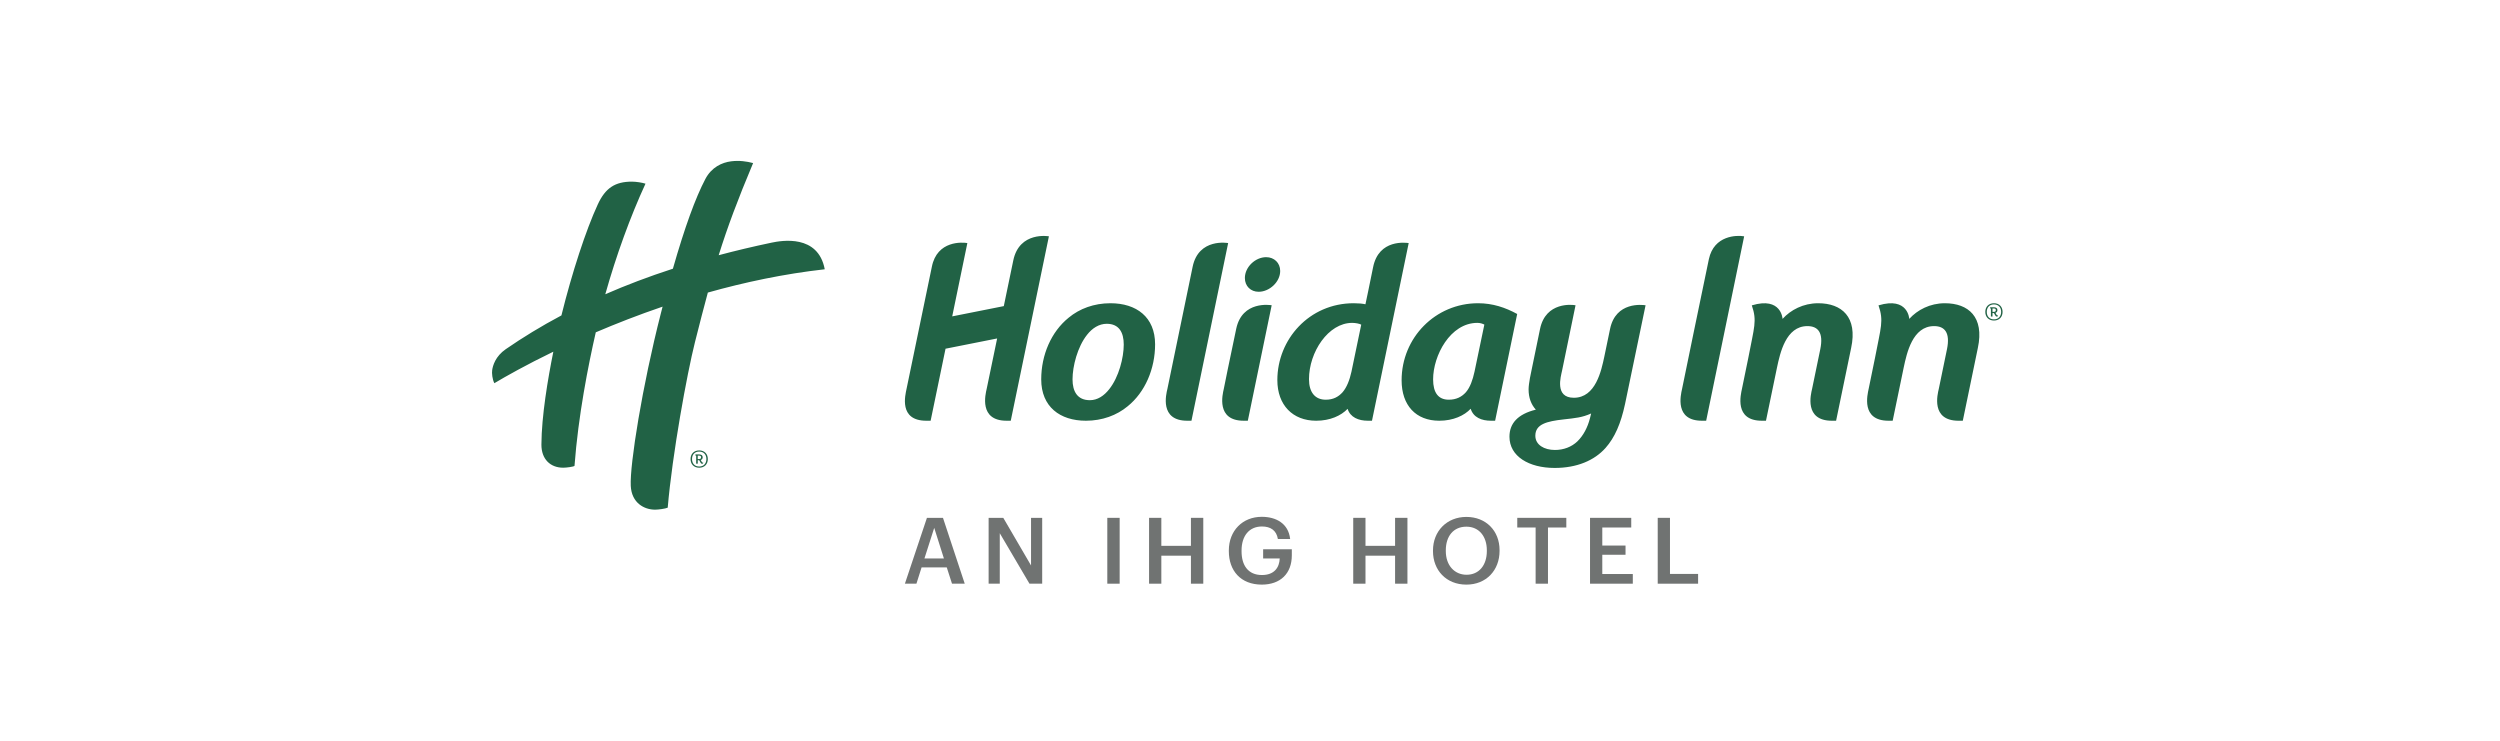 <svg width="810" height="240" viewBox="0 0 176 86" fill="none" xmlns="http://www.w3.org/2000/svg">
    <path
        d="M50.492 60.121H52.354L54.881 67.766H53.403L52.794 65.874H49.871L49.272 67.766H47.934L50.492 60.121ZM50.203 64.837H52.462L51.338 61.286L50.203 64.837Z"
        fill="#707372" />
    <path
        d="M57.654 60.121H59.356L62.578 65.649V60.121H63.873V67.766H62.396L58.949 61.906V67.766H57.654V60.121Z"
        fill="#707372" />
    <path d="M71.433 60.121H72.867V67.766H71.433V60.121Z" fill="#707372" />
    <path
        d="M76.282 60.121H77.706V63.372H81.142V60.121H82.576V67.766H81.142V64.515H77.706V67.766H76.282V60.121Z"
        fill="#707372" />
    <path
        d="M85.543 63.991V63.906C85.543 61.628 87.127 60.002 89.365 60.002C91.002 60.002 92.458 60.751 92.662 62.58H91.238C91.067 61.564 90.382 61.125 89.386 61.125C87.887 61.125 87.02 62.237 87.02 63.916V64.001C87.02 65.637 87.781 66.76 89.386 66.76C90.82 66.76 91.409 65.894 91.452 64.835H89.525V63.767H92.855V64.473C92.855 66.591 91.527 67.874 89.365 67.874C86.913 67.873 85.543 66.248 85.543 63.991Z"
        fill="#707372" />
    <path
        d="M99.985 60.121H101.408V63.372H104.844V60.121H106.279V67.766H104.844V64.515H101.408V67.766H99.985V60.121Z"
        fill="#707372" />
    <path
        d="M109.245 63.992V63.906C109.245 61.671 110.851 60.014 113.12 60.014C115.4 60.014 116.974 61.628 116.974 63.874V63.96C116.974 66.195 115.443 67.874 113.12 67.874C110.776 67.874 109.245 66.195 109.245 63.992ZM115.497 63.971V63.885C115.497 62.313 114.619 61.147 113.12 61.147C111.622 61.147 110.733 62.249 110.733 63.896V63.981C110.733 65.649 111.75 66.729 113.142 66.729C114.587 66.729 115.497 65.628 115.497 63.971Z"
        fill="#707372" />
    <path d="M121.161 61.243H119.03V60.121H124.725V61.243H122.595V67.766H121.161V61.243Z" fill="#707372" />
    <path
        d="M127.477 60.121H132.262V61.243H128.901V63.339H131.599V64.408H128.901V66.643H132.444V67.766H127.477V60.121Z"
        fill="#707372" />
    <path d="M135.336 60.121H136.759V66.633H140.024V67.767H135.336V60.121Z" fill="#707372" />
    <path
        d="M89.877 29.857C90.799 29.857 91.505 30.514 91.505 31.459C91.505 32.736 90.255 33.875 89.004 33.875C88.082 33.875 87.405 33.223 87.405 32.275C87.405 30.998 88.625 29.857 89.877 29.857ZM81.339 30.977C80.638 34.394 78.408 45.16 78.408 45.16C78.268 45.752 77.469 48.847 80.713 48.847H81.203L85.463 28.221C85.463 28.221 82.035 27.588 81.339 30.977ZM86.403 38.157C85.686 41.498 84.955 45.16 84.955 45.16C84.824 45.752 84.023 48.847 87.268 48.847H87.747L90.517 35.439C90.391 35.423 87.109 34.866 86.403 38.157ZM71.658 45.183C72.775 43.778 73.342 41.527 73.342 40.006C73.342 38.597 72.801 37.592 71.367 37.592C70.469 37.592 69.677 38.107 69.083 38.869C67.966 40.275 67.396 42.526 67.396 44.046C67.396 45.457 67.966 46.462 69.407 46.462C70.303 46.462 71.06 45.944 71.658 45.183ZM71.798 35.206C74.808 35.206 76.982 36.804 76.982 39.976C76.982 42.83 75.813 45.538 73.804 47.163C72.531 48.222 70.849 48.847 68.948 48.847C65.933 48.847 63.761 47.218 63.761 44.047C63.761 41.201 64.928 38.516 66.938 36.891C68.212 35.829 69.896 35.206 71.798 35.206ZM127.608 48.006C126.546 48.477 125.793 48.538 124.409 48.694C122.457 48.913 121.128 49.24 121.128 50.591C121.128 51.647 122.158 52.242 123.405 52.242C124.409 52.242 125.332 51.891 126.008 51.246C126.709 50.564 127.198 49.621 127.47 48.56L127.608 48.006ZM129.802 38.197C130.464 34.977 133.575 35.392 133.926 35.442L131.547 46.883C131.057 49.182 130.342 50.809 129.284 51.999C127.989 53.462 125.952 54.328 123.377 54.328C120.375 54.328 118.123 52.977 118.123 50.701C118.123 49.154 119.098 48.075 121.184 47.561C120.64 46.96 120.344 46.18 120.344 45.205C120.344 44.525 120.643 43.152 120.698 42.922C120.752 42.692 121.148 40.742 121.672 38.197C122.333 34.986 125.465 35.373 125.795 35.442L124.23 43.036C124.094 43.687 123.339 46.18 125.598 46.18C128.132 46.18 128.788 43.044 129.138 41.396C129.138 41.396 129.562 39.366 129.802 38.197ZM141.275 30.087C140.739 32.593 138.162 45.157 138.162 45.157C137.999 45.879 137.287 48.847 140.469 48.847H140.961L145.372 27.437C144.532 27.288 141.87 27.305 141.275 30.087ZM153.962 35.206C152.241 35.206 150.772 35.981 149.831 37.023C149.831 37.023 149.707 34.415 146.26 35.452C146.884 37.277 146.543 37.92 145.843 41.601L145.113 45.16C144.988 45.773 144.181 48.847 147.426 48.847H147.905L149.186 42.664C149.541 41.008 150.204 37.861 152.715 37.861C153.962 37.861 154.6 38.637 154.21 40.541L153.257 45.156C153.121 45.748 152.301 48.848 155.564 48.848H156.046L157.792 40.402C158.568 36.79 156.688 35.206 153.962 35.206ZM60.516 30.242C60.355 31.026 59.997 32.737 59.416 35.54L53.427 36.731L55.185 28.221C54.641 28.123 51.671 27.886 51.062 30.977C50.872 31.944 48.123 45.159 48.123 45.159C47.985 45.847 47.182 48.847 50.423 48.847H50.921L52.651 40.486L58.643 39.295C58.047 42.17 57.426 45.159 57.426 45.159C57.293 45.755 56.494 48.847 59.737 48.847H60.224L64.653 27.436C64.653 27.436 61.22 26.823 60.516 30.242ZM168.672 35.206C166.951 35.206 165.482 35.981 164.541 37.023C164.541 37.023 164.417 34.415 160.97 35.452C161.593 37.277 161.253 37.92 160.553 41.601L159.823 45.16C159.698 45.773 158.891 48.847 162.135 48.847H162.615L163.896 42.664C164.251 41.008 164.914 37.861 167.424 37.861C168.672 37.861 169.31 38.637 168.92 40.541L167.967 45.156C167.83 45.748 167.01 48.848 170.274 48.848H170.756L172.502 40.402C173.277 36.79 171.398 35.206 168.672 35.206ZM102.289 31.037C102.945 27.713 106.138 28.183 106.424 28.221L102.163 48.847H101.683C100.594 48.847 99.645 48.452 99.332 47.467C98.576 48.255 97.311 48.847 95.681 48.847C92.962 48.847 91.175 47.031 91.175 44.128C91.175 39.408 94.866 35.205 100.048 35.205C100.561 35.205 101.079 35.248 101.403 35.326C101.37 35.487 101.969 32.655 102.289 31.037ZM100.914 37.693C100.724 37.581 100.266 37.486 99.859 37.486C97.088 37.486 94.849 40.877 94.849 44.021C94.849 45.568 95.573 46.406 96.793 46.406C97.658 46.406 98.259 46.081 98.75 45.538C99.237 44.969 99.564 44.129 99.779 43.153L100.914 37.693ZM115.208 37.685C114.982 37.573 114.721 37.486 114.398 37.486C111.248 37.486 109.259 41.281 109.259 44.046C109.259 45.591 109.859 46.405 111.08 46.405C111.95 46.405 112.58 46.08 113.066 45.538C113.553 44.97 113.855 44.128 114.066 43.153L115.208 37.685ZM114.474 35.206C116.173 35.206 117.641 35.699 119.02 36.453L116.459 48.847H115.978C114.894 48.847 113.937 48.47 113.621 47.456C112.889 48.245 111.601 48.847 109.971 48.847C107.257 48.847 105.602 47.061 105.602 44.156C105.603 39.196 109.536 35.206 114.474 35.206ZM38.628 31.263C37.857 27.176 33.622 27.927 32.454 28.172C30.306 28.624 28.262 29.111 26.314 29.63C27.333 26.377 28.509 23.217 30.312 18.932C29.564 18.735 28.722 18.61 27.771 18.727C26.695 18.861 25.49 19.412 24.771 20.775C23.617 22.962 22.371 26.399 20.998 31.197C18.158 32.12 15.552 33.112 13.15 34.162C14.413 29.665 16.063 25.129 17.817 21.325C17.45 21.206 16.744 21.088 16.236 21.088C14.291 21.088 13.161 21.821 12.28 23.728C10.904 26.693 9.274 31.69 8.056 36.62C5.687 37.879 3.546 39.193 1.596 40.538C0.384 41.373 0.088 42.467 0.017 42.967C-0.037 43.315 0.034 44.045 0.269 44.489C1.591 43.7 3.957 42.365 7.117 40.831C6.485 43.961 5.748 48.305 5.733 51.617C5.726 53.309 6.77 54.301 8.261 54.301C8.673 54.301 9.484 54.183 9.575 54.089C10.007 48.283 11.169 42.41 12.045 38.582C14.397 37.577 17 36.558 19.802 35.602C19.734 35.864 19.667 36.12 19.599 36.389C17.437 44.832 15.987 53.934 16.106 56.404C16.202 58.405 17.677 59.172 18.928 59.172C19.319 59.172 20.121 59.063 20.397 58.94C20.926 52.75 22.639 43.374 23.555 39.744C24.102 37.578 24.583 35.701 25.055 33.967C29.308 32.771 33.886 31.795 38.628 31.263ZM175.374 36.209C175.374 36.805 174.981 37.215 174.373 37.215C173.764 37.215 173.368 36.805 173.368 36.209C173.368 35.614 173.764 35.206 174.373 35.206C174.981 35.206 175.374 35.614 175.374 36.209ZM175.207 36.209C175.207 35.666 174.87 35.342 174.373 35.342C173.876 35.342 173.539 35.666 173.539 36.209C173.539 36.752 173.876 37.077 174.373 37.077C174.87 37.076 175.207 36.752 175.207 36.209ZM174.753 36.62C174.777 36.62 174.808 36.61 174.833 36.595L174.824 36.721C174.796 36.74 174.756 36.755 174.719 36.755C174.639 36.755 174.589 36.73 174.543 36.648L174.37 36.345H174.203V36.749H174.02V35.811H173.931V35.672H174.363C174.611 35.672 174.777 35.774 174.777 35.996C174.777 36.159 174.7 36.274 174.548 36.32L174.69 36.57C174.715 36.613 174.731 36.62 174.753 36.62ZM174.589 36.002C174.589 35.858 174.509 35.811 174.339 35.811H174.203V36.209H174.364C174.534 36.209 174.589 36.126 174.589 36.002ZM25.054 53.296C25.054 53.892 24.662 54.302 24.053 54.302C23.444 54.302 23.049 53.892 23.049 53.296C23.049 52.7 23.444 52.293 24.053 52.293C24.662 52.293 25.054 52.7 25.054 53.296ZM24.887 53.296C24.887 52.752 24.55 52.428 24.053 52.428C23.556 52.428 23.219 52.752 23.219 53.296C23.219 53.839 23.556 54.163 24.053 54.163C24.55 54.163 24.887 53.839 24.887 53.296ZM24.433 53.706C24.458 53.706 24.489 53.697 24.513 53.681L24.504 53.808C24.476 53.826 24.436 53.842 24.399 53.842C24.319 53.842 24.27 53.817 24.223 53.734L24.05 53.431H23.884V53.835H23.701V52.897H23.612V52.758H24.044C24.292 52.758 24.458 52.86 24.458 53.083C24.458 53.246 24.381 53.36 24.229 53.407L24.371 53.657C24.396 53.7 24.412 53.706 24.433 53.706ZM24.269 53.089C24.269 52.944 24.189 52.897 24.018 52.897H23.883V53.295H24.044C24.213 53.296 24.269 53.212 24.269 53.089Z"
        fill="#216245" />
</svg>